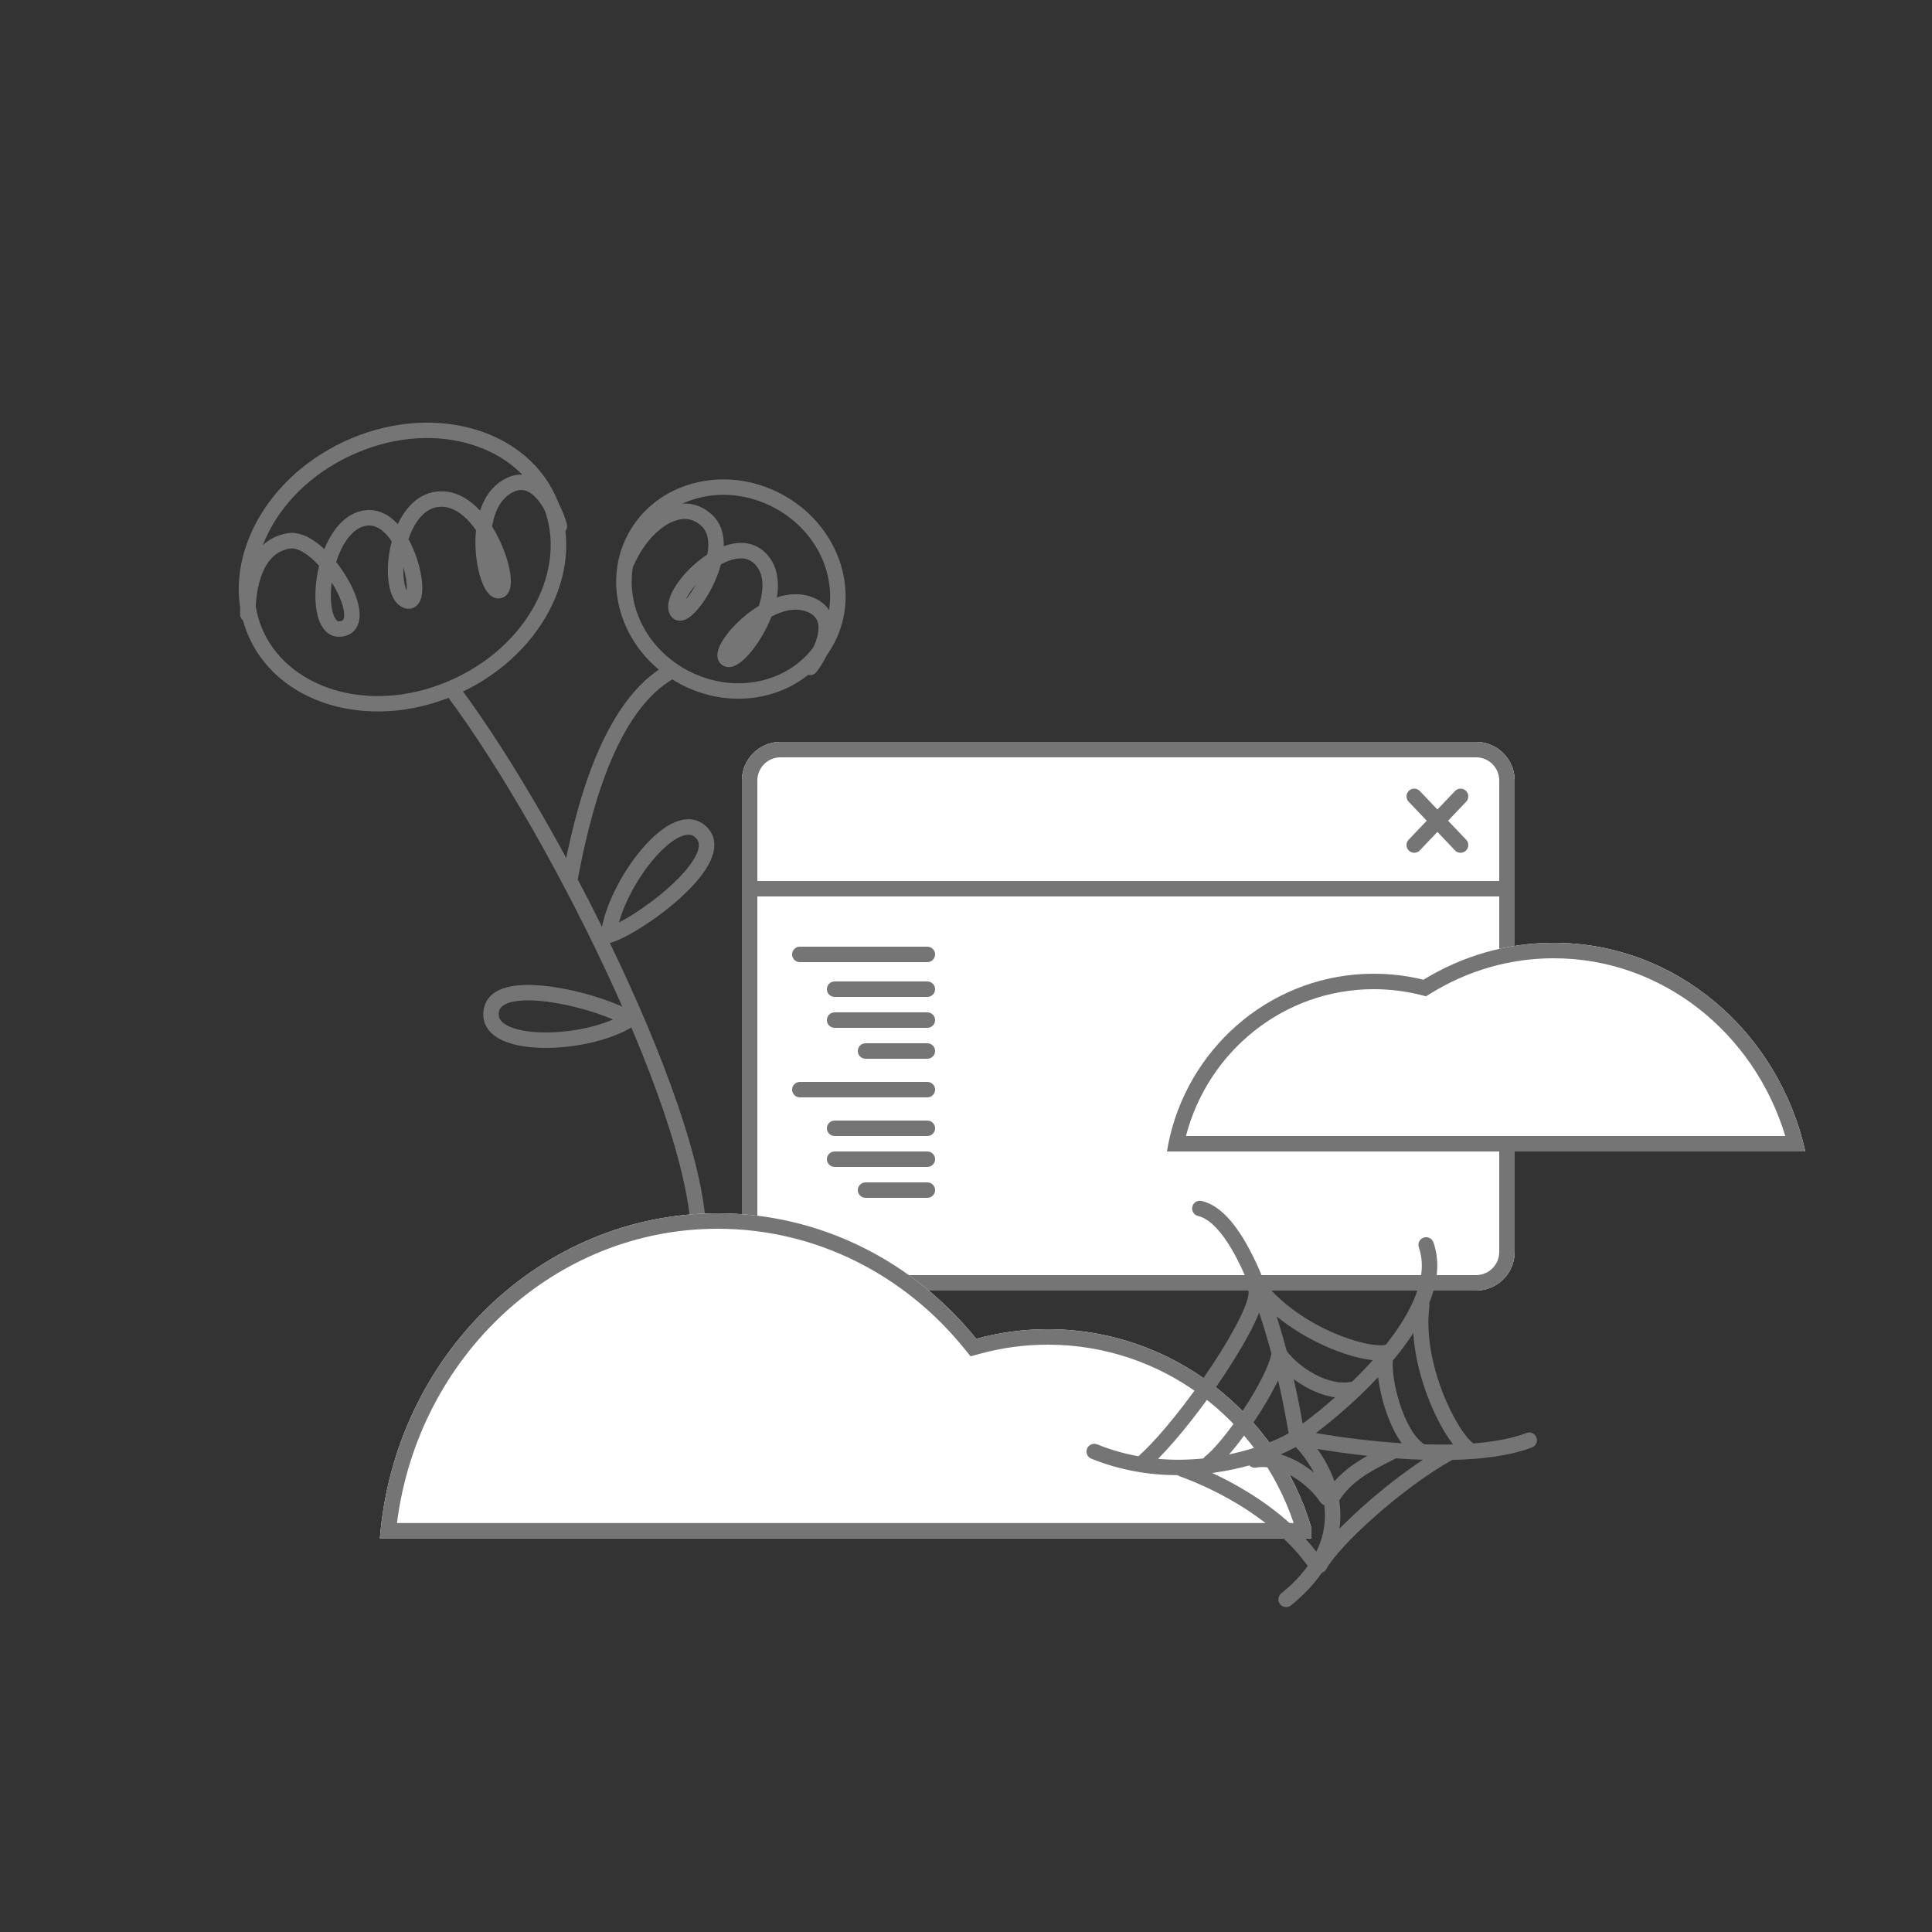 <svg width="250" height="250" viewBox="0 0 250 250" fill="none" xmlns="http://www.w3.org/2000/svg">
<rect x="0" y="0" width="250" height="250" fill="#333333" stroke="none"/>
<path fill-rule="evenodd" clip-rule="evenodd" d="M58.847 87.78C48.577 92.603 37.711 89.446 34.125 81.811C30.539 74.175 35.049 63.797 45.32 58.974C55.59 54.151 66.456 57.308 70.042 64.944C73.627 72.579 69.118 82.957 58.847 87.78ZM59.697 89.59C48.779 94.717 36.52 91.615 32.315 82.661C28.11 73.707 33.551 62.291 44.469 57.164C55.388 52.037 67.647 55.139 71.852 64.094C76.057 73.048 70.615 84.463 59.697 89.59Z" fill="#757575"/>
<path fill-rule="evenodd" clip-rule="evenodd" d="M33.973 74.108C34.661 72.457 35.758 71.274 37.518 70.976C38.149 70.869 39.1 71.218 40.242 72.189C40.597 72.491 40.949 72.835 41.29 73.21C41.175 73.683 41.081 74.158 41.008 74.628C40.727 76.436 40.736 78.259 41.1 79.668C41.281 80.37 41.57 81.045 42.026 81.556C42.509 82.096 43.175 82.439 43.98 82.397C44.805 82.355 45.528 82.044 46.003 81.405C46.451 80.802 46.565 80.056 46.534 79.364C46.471 77.989 45.815 76.335 44.933 74.823C44.516 74.106 44.031 73.393 43.5 72.724C43.768 71.878 44.11 71.079 44.521 70.385C45.286 69.093 46.212 68.288 47.226 68.059C48.169 67.847 49.047 68.195 49.889 69.055C50.172 69.343 50.439 69.679 50.688 70.05C50.619 70.313 50.557 70.577 50.503 70.84C50.167 72.471 50.099 74.141 50.312 75.504C50.417 76.184 50.6 76.833 50.886 77.372C51.17 77.906 51.606 78.423 52.257 78.661C52.578 78.778 52.956 78.826 53.343 78.704C53.732 78.581 54.007 78.324 54.189 78.054C54.522 77.559 54.621 76.908 54.641 76.332C54.682 75.121 54.386 73.515 53.839 71.968C53.578 71.23 53.251 70.479 52.857 69.77C53.156 68.878 53.552 68.053 54.038 67.376C54.779 66.345 55.676 65.719 56.725 65.597C57.874 65.462 58.977 65.91 60.019 66.815C60.59 67.31 61.12 67.925 61.599 68.61C61.513 69.442 61.501 70.276 61.544 71.072C61.631 72.696 61.948 74.233 62.389 75.355C62.605 75.906 62.878 76.43 63.223 76.809C63.551 77.169 64.187 77.635 64.984 77.353C65.77 77.075 65.994 76.295 66.062 75.838C66.141 75.308 66.102 74.679 65.996 74.034C65.781 72.728 65.251 71.11 64.474 69.554C64.235 69.077 63.969 68.598 63.678 68.132C63.76 67.631 63.875 67.144 64.026 66.685C64.457 65.385 65.158 64.373 66.177 63.789C66.9 63.375 67.475 63.347 67.95 63.478C68.459 63.619 68.971 63.976 69.464 64.529C70.462 65.648 71.151 67.308 71.42 68.332C71.561 68.867 72.107 69.186 72.641 69.046C73.176 68.905 73.495 68.359 73.355 67.825C73.037 66.615 72.234 64.63 70.956 63.198C70.311 62.474 69.489 61.828 68.482 61.55C67.442 61.263 66.321 61.402 65.183 62.054C63.609 62.955 62.659 64.45 62.128 66.057C62.126 66.063 62.124 66.068 62.122 66.073C61.87 65.801 61.605 65.543 61.33 65.304C60.014 64.162 58.371 63.391 56.493 63.61C54.723 63.817 53.374 64.873 52.414 66.21C52.057 66.708 51.746 67.253 51.48 67.826C51.427 67.768 51.373 67.711 51.318 67.655C50.17 66.484 48.623 65.694 46.786 66.108C45.022 66.506 43.71 67.828 42.8 69.367C42.487 69.895 42.212 70.464 41.974 71.056C41.83 70.921 41.684 70.79 41.537 70.665C40.289 69.604 38.73 68.742 37.184 69.004C34.528 69.454 32.98 71.291 32.127 73.339C31.284 75.363 31.062 77.701 31.063 79.492C31.063 80.044 31.511 80.491 32.063 80.491C32.616 80.491 33.063 80.043 33.063 79.49C33.062 77.823 33.275 75.784 33.973 74.108ZM64.049 75.688C64.05 75.689 64.053 75.683 64.058 75.666C64.052 75.679 64.049 75.687 64.049 75.688ZM52.198 73.397C52.52 74.508 52.667 75.54 52.642 76.264C52.641 76.312 52.638 76.357 52.635 76.401C52.494 76.123 52.369 75.719 52.288 75.197C52.205 74.665 52.174 74.053 52.198 73.397ZM42.924 75.366C43.021 75.519 43.115 75.674 43.206 75.83C44.022 77.231 44.495 78.552 44.536 79.455C44.556 79.901 44.466 80.12 44.398 80.212C44.357 80.267 44.251 80.381 43.879 80.4C43.759 80.406 43.655 80.376 43.518 80.223C43.354 80.04 43.175 79.702 43.036 79.168C42.786 78.2 42.737 76.84 42.924 75.366Z" fill="#757575"/>
<path fill-rule="evenodd" clip-rule="evenodd" d="M89.01 86.77C82.482 83.323 79.998 75.807 83.004 70.113C86.01 64.42 93.618 62.232 100.147 65.679C106.676 69.126 109.159 76.643 106.153 82.336C103.147 88.029 95.539 90.218 89.01 86.77ZM88.077 88.539C80.707 84.648 77.644 75.981 81.235 69.179C84.826 62.378 93.711 60.019 101.08 63.91C108.45 67.801 111.513 76.469 107.922 83.27C104.331 90.071 95.446 92.43 88.077 88.539Z" fill="#757575"/>
<path fill-rule="evenodd" clip-rule="evenodd" d="M88.681 67.159C89.384 67.18 90.088 67.44 90.763 68.061C91.452 68.694 91.738 69.68 91.634 70.976C91.613 71.229 91.578 71.489 91.53 71.753C91.23 71.948 90.938 72.155 90.657 72.37C89.399 73.335 88.284 74.523 87.525 75.67C87.146 76.242 86.838 76.832 86.653 77.402C86.474 77.955 86.378 78.592 86.561 79.196C86.652 79.494 86.829 79.833 87.168 80.068C87.524 80.315 87.918 80.35 88.246 80.295C88.818 80.199 89.331 79.807 89.716 79.445C90.547 78.664 91.451 77.371 92.175 75.924C92.623 75.03 93.02 74.04 93.29 73.03C93.945 72.674 94.596 72.425 95.203 72.315C96.213 72.132 97.044 72.332 97.697 73.016C98.449 73.803 98.74 74.888 98.65 76.195C98.601 76.906 98.439 77.656 98.196 78.406C97.515 78.819 96.875 79.288 96.295 79.776C95.103 80.778 94.11 81.908 93.504 82.894C93.207 83.377 92.961 83.893 92.869 84.382C92.781 84.846 92.789 85.623 93.486 86.084C94.172 86.538 94.916 86.249 95.307 86.037C95.763 85.789 96.224 85.394 96.657 84.94C97.533 84.022 98.465 82.683 99.206 81.192C99.431 80.739 99.642 80.265 99.83 79.779C100.252 79.557 100.682 79.369 101.112 79.223C102.344 78.806 103.508 78.761 104.526 79.197C105.248 79.507 105.591 79.921 105.76 80.346C105.941 80.805 105.963 81.391 105.826 82.08C105.548 83.476 104.682 84.95 104.058 85.741C103.716 86.175 103.79 86.803 104.224 87.145C104.658 87.488 105.286 87.413 105.628 86.98C106.372 86.038 107.428 84.278 107.788 82.471C107.97 81.557 107.99 80.549 107.619 79.611C107.235 78.64 106.475 77.857 105.314 77.359C103.728 76.679 102.051 76.805 100.527 77.31C100.582 76.984 100.623 76.657 100.645 76.333C100.761 74.663 100.403 72.953 99.144 71.634C97.924 70.357 96.356 70.073 94.846 70.347C94.446 70.419 94.046 70.531 93.651 70.675C93.688 69.189 93.308 67.683 92.117 66.588C91.105 65.658 89.948 65.196 88.741 65.16C87.552 65.124 86.388 65.503 85.328 66.125C83.223 67.362 81.37 69.651 80.229 72.238C80.007 72.743 80.236 73.334 80.741 73.556C81.246 73.779 81.837 73.55 82.059 73.045C83.073 70.744 84.681 68.825 86.341 67.85C87.165 67.366 87.959 67.138 88.681 67.159ZM94.23 84.334C94.23 84.334 94.237 84.333 94.254 84.327C94.239 84.329 94.231 84.333 94.23 84.334ZM90.052 75.661C89.615 76.439 89.15 77.103 88.73 77.585C88.846 77.337 89 77.065 89.193 76.774C89.434 76.41 89.723 76.034 90.052 75.661Z" fill="#757575"/>
<path fill-rule="evenodd" clip-rule="evenodd" d="M58.137 88.764C57.694 89.094 57.603 89.721 57.933 90.163C64.694 99.226 73.187 114.036 79.655 128.312C82.888 135.447 85.602 142.422 87.341 148.458C89.092 154.539 89.804 159.511 89.183 162.72C89.078 163.262 89.432 163.787 89.974 163.892C90.516 163.997 91.041 163.643 91.146 163.1C91.865 159.389 91.023 154.017 89.262 147.904C87.489 141.745 84.734 134.675 81.477 127.487C74.967 113.118 66.405 98.175 59.536 88.967C59.206 88.525 58.579 88.434 58.137 88.764Z" fill="#757575"/>
<path fill-rule="evenodd" clip-rule="evenodd" d="M87.884 86.297C87.626 85.809 87.02 85.623 86.532 85.881C81.955 88.304 78.903 93.387 76.826 98.608C74.734 103.867 73.549 109.482 72.833 113.222C72.729 113.764 73.085 114.288 73.627 114.392C74.17 114.496 74.694 114.14 74.797 113.598C75.509 109.879 76.666 104.421 78.685 99.348C80.718 94.236 83.545 89.726 87.468 87.649C87.956 87.391 88.142 86.785 87.884 86.297Z" fill="#757575"/>
<path fill-rule="evenodd" clip-rule="evenodd" d="M79.325 131.92C76.697 133.053 73.102 133.682 70.016 133.591C68.126 133.535 66.57 133.212 65.593 132.677C65.114 132.416 64.831 132.134 64.684 131.866C64.547 131.617 64.483 131.302 64.581 130.861C64.702 130.318 65.214 129.825 66.576 129.582C67.9 129.347 69.687 129.431 71.622 129.738C73.54 130.042 75.527 130.553 77.217 131.119C78.016 131.387 78.728 131.659 79.325 131.92ZM66.225 127.613C64.618 127.899 63.021 128.666 62.629 130.427C62.436 131.294 62.537 132.112 62.931 132.829C63.315 133.528 63.932 134.048 64.633 134.432C66.015 135.188 67.94 135.53 69.957 135.59C73.992 135.709 78.965 134.703 82.001 132.773C82.282 132.595 82.456 132.288 82.465 131.954C82.473 131.621 82.315 131.306 82.043 131.113C81.157 130.486 79.608 129.811 77.852 129.223C76.069 128.625 73.974 128.086 71.935 127.763C69.914 127.442 67.871 127.321 66.225 127.613Z" fill="#757575"/>
<path fill-rule="evenodd" clip-rule="evenodd" d="M80.085 119.378C80.857 116.623 82.629 113.432 84.641 111.09C85.872 109.656 87.102 108.649 88.133 108.226C88.637 108.018 89.033 107.975 89.335 108.029C89.615 108.08 89.899 108.228 90.18 108.582C90.527 109.017 90.589 109.725 89.921 110.936C89.271 112.114 88.082 113.451 86.626 114.762C85.183 116.062 83.536 117.286 82.033 118.244C81.323 118.696 80.663 119.078 80.085 119.378ZM91.672 111.903C92.461 110.473 92.869 108.749 91.746 107.337C91.194 106.642 90.494 106.205 89.688 106.061C88.903 105.92 88.111 106.072 87.372 106.376C85.915 106.975 84.438 108.257 83.124 109.787C80.493 112.85 78.148 117.348 77.739 120.923C77.701 121.254 77.83 121.582 78.084 121.798C78.338 122.014 78.682 122.089 79.003 121.999C80.048 121.705 81.547 120.926 83.108 119.93C84.694 118.919 86.431 117.629 87.965 116.248C89.485 114.878 90.864 113.366 91.672 111.903Z" fill="#757575"/>
<path d="M96 101C96 98.239 98.239 96 101 96H191C193.761 96 196 98.239 196 101V162C196 164.761 193.761 167 191 167H101C98.239 167 96 164.761 96 162V101Z" fill="white"/>
<path fill-rule="evenodd" clip-rule="evenodd" d="M191 98H101C99.343 98 98 99.343 98 101V162C98 163.657 99.343 165 101 165H191C192.657 165 194 163.657 194 162V101C194 99.343 192.657 98 191 98ZM101 96C98.239 96 96 98.239 96 101V162C96 164.761 98.239 167 101 167H191C193.761 167 196 164.761 196 162V101C196 98.239 193.761 96 191 96H101Z" fill="#757575"/>
<path fill-rule="evenodd" clip-rule="evenodd" d="M102.5 123.5C102.5 122.948 102.948 122.5 103.5 122.5H120C120.552 122.5 121 122.948 121 123.5C121 124.052 120.552 124.5 120 124.5H103.5C102.948 124.5 102.5 124.052 102.5 123.5Z" fill="#757575"/>
<path fill-rule="evenodd" clip-rule="evenodd" d="M107 128C107 127.448 107.448 127 108 127L120 127C120.552 127 121 127.448 121 128C121 128.552 120.552 129 120 129L108 129C107.448 129 107 128.552 107 128Z" fill="#757575"/>
<path fill-rule="evenodd" clip-rule="evenodd" d="M107 132C107 131.448 107.448 131 108 131L120 131C120.552 131 121 131.448 121 132C121 132.552 120.552 133 120 133L108 133C107.448 133 107 132.552 107 132Z" fill="#757575"/>
<path fill-rule="evenodd" clip-rule="evenodd" d="M111 136C111 135.448 111.448 135 112 135L120 135C120.552 135 121 135.448 121 136C121 136.552 120.552 137 120 137L112 137C111.448 137 111 136.552 111 136Z" fill="#757575"/>
<path fill-rule="evenodd" clip-rule="evenodd" d="M111 154C111 153.448 111.448 153 112 153L120 153C120.552 153 121 153.448 121 154C121 154.552 120.552 155 120 155L112 155C111.448 155 111 154.552 111 154Z" fill="#757575"/>
<path fill-rule="evenodd" clip-rule="evenodd" d="M107 146C107 145.448 107.448 145 108 145L120 145C120.552 145 121 145.448 121 146C121 146.552 120.552 147 120 147L108 147C107.448 147 107 146.552 107 146Z" fill="#757575"/>
<path fill-rule="evenodd" clip-rule="evenodd" d="M107 150C107 149.448 107.448 149 108 149L120 149C120.552 149 121 149.448 121 150C121 150.552 120.552 151 120 151L108 151C107.448 151 107 150.552 107 150Z" fill="#757575"/>
<path fill-rule="evenodd" clip-rule="evenodd" d="M102.5 141C102.5 140.448 102.948 140 103.5 140H120C120.552 140 121 140.448 121 141C121 141.552 120.552 142 120 142H103.5C102.948 142 102.5 141.552 102.5 141Z" fill="#757575"/>
<path fill-rule="evenodd" clip-rule="evenodd" d="M96 115C96 114.448 96.448 114 97 114H195C195.552 114 196 114.448 196 115C196 115.552 195.552 116 195 116H97C96.448 116 96 115.552 96 115Z" fill="#757575"/>
<path fill-rule="evenodd" clip-rule="evenodd" d="M182.31 102.326C182.71 101.945 183.343 101.96 183.724 102.36L189.724 108.66C190.105 109.06 190.09 109.693 189.69 110.074C189.29 110.455 188.657 110.439 188.276 110.039L182.276 103.739C181.895 103.34 181.91 102.707 182.31 102.326Z" fill="#757575"/>
<path fill-rule="evenodd" clip-rule="evenodd" d="M189.69 102.326C189.29 101.945 188.657 101.96 188.276 102.36L182.276 108.66C181.895 109.06 181.91 109.693 182.31 110.074C182.71 110.455 183.343 110.439 183.724 110.039L189.724 103.739C190.105 103.34 190.09 102.707 189.69 102.326Z" fill="#757575"/>
<path fill-rule="evenodd" clip-rule="evenodd" d="M169.689 197.686V199.077H49.153C51.026 175.513 69.881 157 92.864 157C106.275 157 118.28 163.303 126.326 173.235C129.28 172.429 132.385 172 135.59 172C151.681 172 165.279 182.825 169.689 197.686Z" fill="white"/>
<path fill-rule="evenodd" clip-rule="evenodd" d="M126.326 173.235C118.28 163.303 106.275 157 92.864 157C70.535 157 52.103 174.474 49.354 197.077C49.273 197.739 49.206 198.406 49.153 199.077H169.689V197.686C169.628 197.482 169.566 197.279 169.502 197.077C164.905 182.53 151.46 172 135.59 172C132.385 172 129.28 172.429 126.326 173.235ZM167.398 197.077C162.876 183.637 150.328 174 135.59 174C132.565 174 129.636 174.405 126.851 175.164L125.593 175.507L124.771 174.494C117.076 164.995 105.627 159 92.864 159C71.709 159 54.106 175.513 51.369 197.077H167.398Z" fill="#757575"/>
<path fill-rule="evenodd" clip-rule="evenodd" d="M151 149H233.606C230.149 133.525 216.89 122 201.06 122C194.909 122 189.145 123.74 184.194 126.777C182.134 126.269 179.981 126 177.767 126C164.299 126 153.124 135.952 151 149Z" fill="white"/>
<path fill-rule="evenodd" clip-rule="evenodd" d="M184.194 126.777C189.145 123.74 194.909 122 201.06 122C216.2 122 228.989 132.542 233.099 147C233.286 147.659 233.455 148.326 233.606 149H151C151.11 148.325 151.244 147.658 151.401 147C154.287 134.949 164.996 126 177.767 126C179.981 126 182.134 126.269 184.194 126.777ZM153.463 147C156.301 136.049 166.124 128 177.767 128C179.819 128 181.811 128.249 183.716 128.719L184.528 128.919L185.24 128.482C189.889 125.631 195.292 124 201.06 124C215.039 124 226.967 133.613 231.015 147H153.463Z" fill="#757575"/>
<path fill-rule="evenodd" clip-rule="evenodd" d="M154.284 156.152C154.408 155.614 154.945 155.278 155.483 155.402C157.489 155.863 159.178 157.617 160.582 159.79C161.707 161.532 162.734 163.677 163.654 166.004C165.937 168.814 169.169 170.949 172.219 172.322C173.771 173.02 175.253 173.511 176.507 173.792C177.791 174.081 178.738 174.127 179.266 174.026L179.29 174.021C179.299 174.02 179.309 174.018 179.319 174.017C181.024 171.871 182.407 169.668 183.213 167.54C184.055 165.317 184.241 163.252 183.597 161.424C183.413 160.903 183.687 160.332 184.208 160.148C184.729 159.965 185.3 160.239 185.483 160.759C186.334 163.176 186.03 165.75 185.084 168.248C185.034 168.379 184.983 168.51 184.929 168.641C184.968 168.771 184.981 168.91 184.962 169.053C184.493 172.696 185.356 176.763 186.67 180.163C187.323 181.854 188.077 183.352 188.806 184.518C189.554 185.716 190.217 186.468 190.657 186.773L190.662 186.777C193.278 186.572 195.646 186.148 197.521 185.429C198.037 185.231 198.615 185.489 198.813 186.005C199.011 186.52 198.753 187.099 198.237 187.296C195.433 188.372 191.764 188.827 187.912 188.914C184.607 190.77 180.936 193.546 177.869 196.263C176.329 197.627 174.954 198.966 173.864 200.153C172.76 201.354 171.996 202.349 171.63 203.031C171.501 203.272 171.287 203.438 171.045 203.513C170.067 204.939 168.757 206.357 167.05 207.738C166.62 208.085 165.991 208.018 165.643 207.589C165.296 207.16 165.363 206.53 165.792 206.183C167.252 205.002 168.375 203.812 169.221 202.633C164.908 196.665 157.766 192.896 152.66 191.031C152.564 190.996 152.477 190.948 152.4 190.889C148.845 190.882 145.021 190.293 141.217 188.753C140.705 188.546 140.458 187.963 140.666 187.451C140.873 186.939 141.456 186.692 141.968 186.899C143.753 187.622 145.547 188.121 147.315 188.438C150.122 185.906 153.85 181.195 156.819 176.708C158.321 174.439 159.606 172.26 160.467 170.486C160.898 169.598 161.21 168.835 161.392 168.229C161.588 167.575 161.582 167.263 161.562 167.183C161.495 166.917 161.542 166.649 161.671 166.43C160.816 164.307 159.887 162.401 158.902 160.875C157.559 158.795 156.24 157.628 155.035 157.351C154.497 157.227 154.161 156.691 154.284 156.152ZM173.327 197.814C174.279 196.84 175.368 195.806 176.543 194.766C178.847 192.724 181.505 190.632 184.129 188.893C183.548 188.874 182.968 188.85 182.391 188.82C181.803 188.789 181.216 188.752 180.633 188.711C180.346 188.86 180.056 189.008 179.764 189.157C177.39 190.368 174.945 191.614 173.295 194.155C173.318 194.302 173.338 194.45 173.356 194.599C173.48 195.641 173.481 196.718 173.327 197.814ZM171.37 194.836C171.589 196.67 171.36 198.692 170.334 200.784C166.652 196.034 161.394 192.708 156.846 190.602C157.059 190.574 157.269 190.544 157.478 190.513C158.963 190.291 160.366 189.984 161.659 189.625C161.883 189.852 162.211 189.968 162.548 189.908C164.035 189.642 165.705 190.129 167.261 191.056C168.81 191.979 170.112 193.26 170.831 194.358C170.961 194.557 171.15 194.694 171.361 194.762L171.37 194.836ZM188.03 186.911C187.719 186.509 187.411 186.059 187.11 185.578C186.307 184.294 185.498 182.68 184.804 180.884C183.833 178.37 183.065 175.442 182.877 172.503C182.201 173.546 181.445 174.572 180.638 175.568C180.501 175.737 180.363 175.906 180.222 176.074C180.141 177.385 180.448 179.529 181.138 181.666C181.517 182.841 181.997 183.965 182.553 184.897C183.116 185.84 183.717 186.519 184.31 186.89L184.321 186.898C185.576 186.935 186.819 186.942 188.03 186.911ZM155.72 188.72C153.858 188.913 151.883 188.954 149.851 188.776C152.623 185.972 155.871 181.766 158.487 177.812C160.017 175.5 161.354 173.24 162.266 171.359C162.52 170.836 162.745 170.334 162.933 169.863C163.516 171.597 164.049 173.39 164.525 175.165C164.363 175.955 163.951 177.014 163.34 178.239C162.679 179.563 161.821 181.008 160.902 182.399C159.983 183.789 159.012 185.11 158.13 186.186C157.232 187.282 156.477 188.06 155.99 188.419C155.877 188.503 155.786 188.606 155.72 188.72ZM165.195 170.341C165.655 171.778 166.08 173.242 166.469 174.693C166.49 174.742 166.508 174.792 166.521 174.844C167.308 175.891 168.678 177.082 170.27 177.904C171.847 178.719 173.507 179.105 174.954 178.786C175.869 177.9 176.771 176.971 177.63 176.013C177.135 175.957 176.61 175.865 176.069 175.744C174.668 175.429 173.058 174.893 171.398 174.146C169.334 173.217 167.158 171.947 165.195 170.341ZM170.462 187.493C172.357 187.811 174.571 188.126 176.938 188.38C175.478 189.198 173.959 190.22 172.672 191.679C172.12 190.098 171.325 188.681 170.462 187.493ZM165.731 188.196C166.634 188.466 167.497 188.869 168.285 189.338C168.895 189.702 169.476 190.115 170.012 190.555C169.333 189.247 168.492 188.118 167.669 187.245C167.107 187.559 166.457 187.88 165.731 188.196ZM170.283 185.433C172.767 183.541 175.685 181.028 178.323 178.215C178.48 179.503 178.797 180.925 179.234 182.28C179.647 183.559 180.183 184.829 180.835 185.922C181.007 186.209 181.189 186.489 181.383 186.757C177.273 186.491 173.305 185.958 170.283 185.433ZM165.385 178.606C165.303 178.781 165.217 178.957 165.129 179.132C164.424 180.546 163.522 182.063 162.57 183.502C161.618 184.942 160.607 186.319 159.677 187.454C159.464 187.714 159.252 187.964 159.044 188.202C162.349 187.513 165.052 186.423 166.738 185.474C166.427 183.494 165.97 181.124 165.385 178.606ZM168.561 184.227C168.267 182.496 167.879 180.53 167.404 178.46C168.008 178.91 168.664 179.326 169.353 179.681C170.397 180.221 171.561 180.644 172.757 180.815C171.294 182.106 169.856 183.262 168.561 184.227Z" fill="#757575"/>
</svg>

